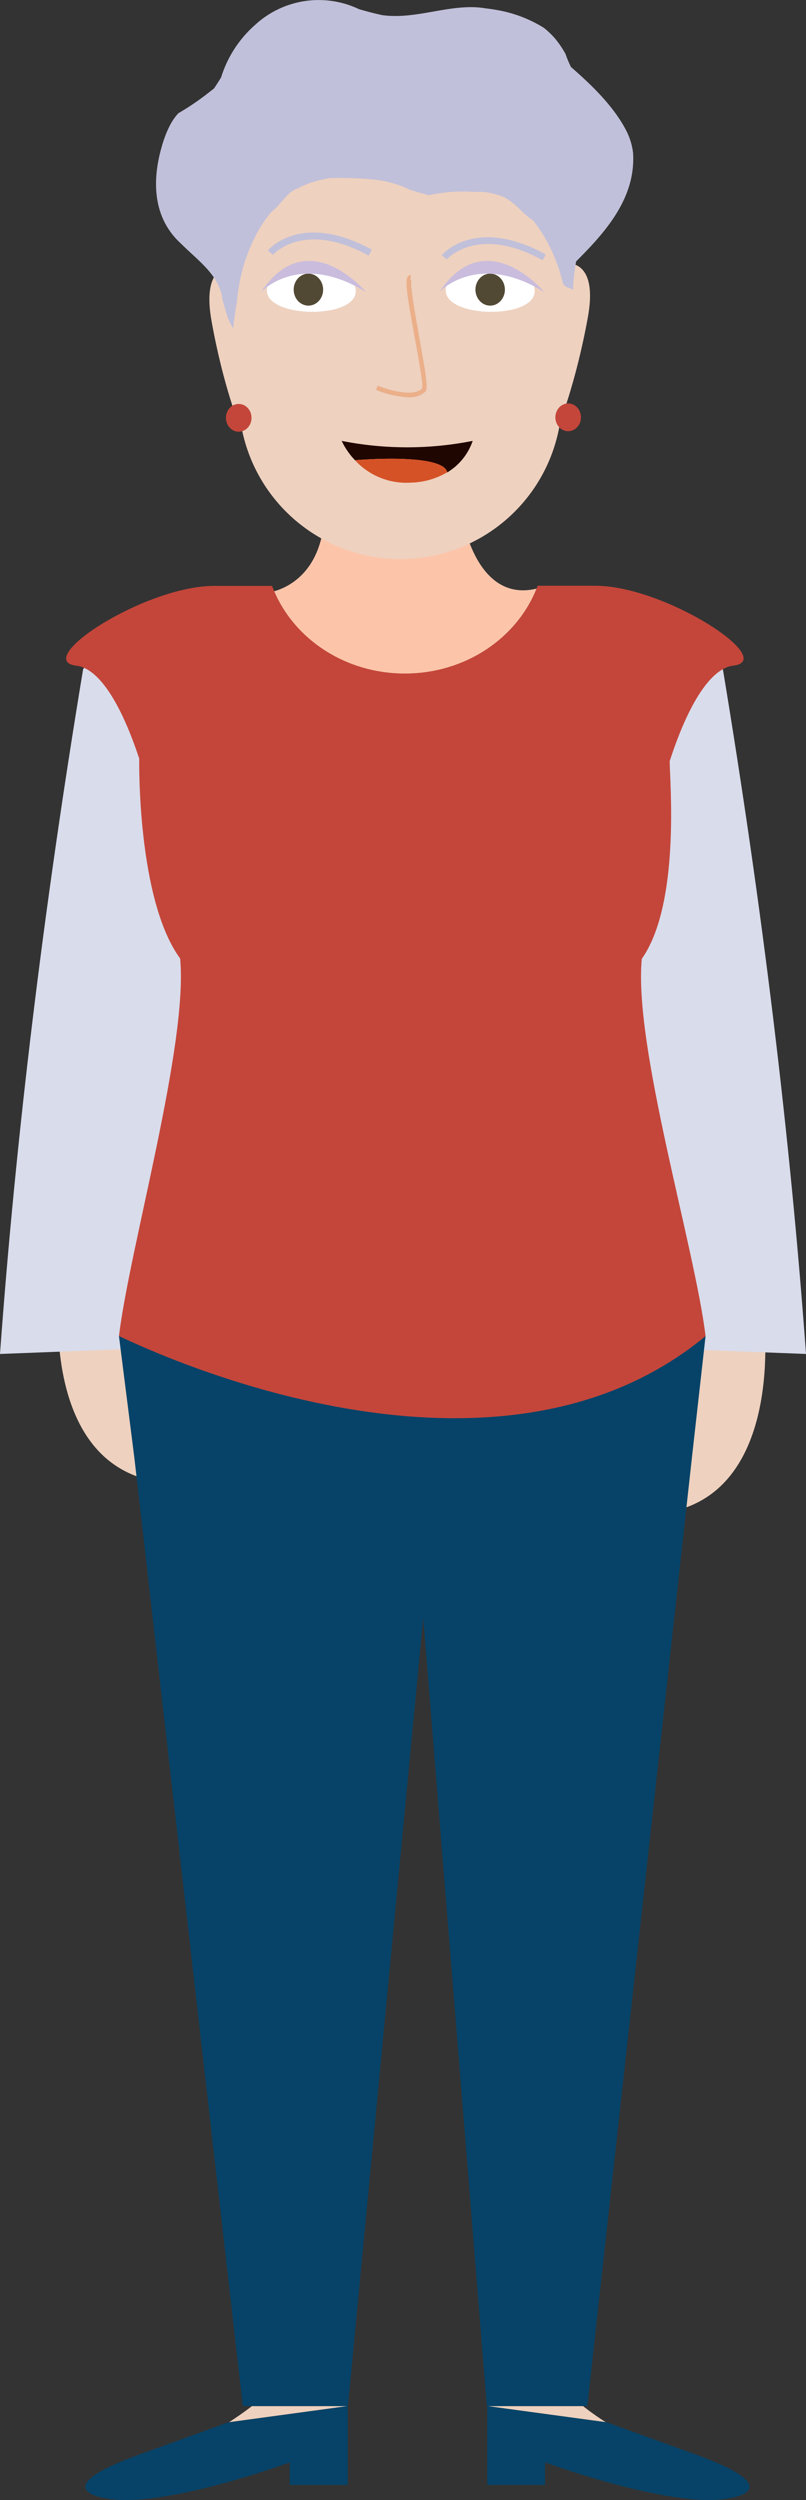 <svg xmlns="http://www.w3.org/2000/svg" viewBox="0 0 208.42 646.45"><rect x="0" y="0" width="208.42" height="646.45" fill="#333333" stroke="none"/><defs><style>.cls-1{fill:#eed1bf;}.cls-2{fill:#fcc5aa;}.cls-3{fill:#d9dceb;}.cls-4{fill:#074368;}.cls-5{fill:none;stroke:#c1c0da;stroke-miterlimit:10;stroke-width:1.01px;}.cls-6{fill:#c4463a;}.cls-7{fill:#fff;}.cls-8{fill:#524935;}.cls-9{fill:#c9bcdd;}.cls-10{fill:#ebaf89;}.cls-11{fill:#c1c0da;}.cls-12{fill:#200600;}.cls-13{fill:#d55227;}</style></defs><g id="Layer_2" data-name="Layer 2"><g id="Layer_1-2" data-name="Layer 1"><path id="Koza" class="cls-1" d="M15.41,332.22s-5.89,46.38,25.89,51V331.09Z"/><path id="Koza-2" data-name="Koza" class="cls-1" d="M197.48,340.23s5.88,46.38-25.9,51V339.1Z"/><path id="Vrat" class="cls-2" d="M138.76,152.2c-5.1,12.81-18.42,22-34.07,22-15.37,0-28.5-8.84-33.8-21.31,4-1.14,12.58-5.35,13.09-20.48h35.3S122.52,156.15,138.76,152.2Z"/><path class="cls-3" d="M0,350.1l51.93-2V201s-12-61-30.45-27.88Q6.15,265.62,0,350.1Z"/><path class="cls-3" d="M208.42,350.1l-51.94-2V201s12-61,30.46-27.88Q202.27,265.62,208.42,350.1Z"/><path id="Koza-3" data-name="Koza" class="cls-1" d="M89.92,622.15l-30.69,4.17c3.61-2.34,5.93-4.17,5.93-4.17Z"/><path id="Koza-4" data-name="Koza" class="cls-1" d="M156.64,626.32,126,622.15h24.77S153,624,156.64,626.32Z"/><path id="cevlje" class="cls-4" d="M89.92,622.15v20.39h-15v-5.82S41.87,648.88,27.36,646c0,0-16.55-2.23,8.86-11.39,19-6.85,22.83-8.27,22.83-8.27l.17,0h0Z"/><path id="cevlje-2" data-name="cevlje" class="cls-4" d="M188.51,646c-14.5,2.87-47.57-9.29-47.57-9.29v5.82H126V622.15l30.69,4.17h0l.17,0s3.83,1.42,22.84,8.27C205.06,643.78,188.51,646,188.51,646Z"/><path class="cls-5" d="M43.14,319.06c.14-12.1,61.31,48.45,119,0"/><polygon id="Hlace" class="cls-4" points="182.45 345.48 179.01 376.09 151.87 622.15 125.89 622.15 109.44 418.38 89.97 622.15 62.79 622.15 34.76 377.09 30.76 345.48 182.45 345.48"/><path id="Majica" class="cls-6" d="M189.55,172.13c-4.83.58-10.78,7.47-16.38,24.68,0,4.95,2.85,36.81-7.21,51.12-2.17,22.51,13.69,74.46,16.49,97.55-56.74,46.95-147.92,1.63-151.69,0,2.74-22.76,17.93-75.42,15.82-97.64C35.36,232.5,36,196.15,36,196.15c-5.54-16.71-11.39-23.45-16.16-24C8,170.75,37.32,151.5,55.41,151.5H70.35q.25.69.54,1.35c5.3,12.47,18.43,21.31,33.8,21.31,15.65,0,29-9.15,34.07-22,.1-.23.19-.47.28-.7H154C172.07,151.5,201.39,170.75,189.55,172.13Z"/><path id="Koza-5" data-name="Koza" class="cls-1" d="M99.43,15h8.2a37.7,37.7,0,0,1,37.7,37.7v50.06a41.8,41.8,0,0,1-41.8,41.8h0a41.8,41.8,0,0,1-41.8-41.8V52.67A37.7,37.7,0,0,1,99.43,15Z"/><path class="cls-7" d="M92,75.33c.09-8-22.94-8.35-23-.3C68.87,82.3,91.89,82.6,92,75.33Z"/><path class="cls-7" d="M138.26,75.33c.09-8-22.94-8.35-23-.3C115.15,82.3,138.18,82.6,138.26,75.33Z"/><ellipse class="cls-8" cx="79.75" cy="74.89" rx="3.81" ry="4.14"/><ellipse class="cls-8" cx="126.75" cy="74.89" rx="3.81" ry="4.14"/><path id="Oci" class="cls-9" d="M67.52,75.5s9.78-10.67,27.09,0C94.61,75.5,79.56,57.43,67.52,75.5Z"/><path id="Oci-2" data-name="Oci" class="cls-9" d="M113.62,75.5s9.79-10.67,27.1,0C140.72,75.5,125.67,57.43,113.62,75.5Z"/><g id="Nos"><path class="cls-10" d="M105.64,102.73a25.5,25.5,0,0,1-8.42-1.92l.46-1.1c2.44,1,9.25,3.13,11.48.7.31-.83-.91-7.55-1.9-13-2.1-11.49-2.61-15.2-1.71-16a.83.83,0,0,1,.78-.2l-.3,1.16a.36.36,0,0,0,.38-.14c-.53,1,1,9.1,2,15,1.85,10.15,2.29,13.22,1.6,14A5.81,5.81,0,0,1,105.64,102.73Z"/></g><path id="Obrve" class="cls-11" d="M95.32,66.09c-16.86-9.23-24.66-.29-24.74-.2l-1.33-1.12c.35-.42,8.81-10.12,26.91-.2Z"/><path id="Obrve-2" data-name="Obrve" class="cls-11" d="M140.3,67.27c-16.86-9.24-24.66-.3-24.74-.2L114.23,66c.35-.42,8.81-10.12,26.91-.21Z"/><path id="Koza-6" data-name="Koza" class="cls-1" d="M144.61,68.25S155.1,65.07,152,82.11s-7.43,27.6-7.43,27.6Z"/><path id="Koza-7" data-name="Koza" class="cls-1" d="M62.13,69.1S51.65,65.91,54.7,83s7.43,27.6,7.43,27.6Z"/><ellipse id="Uhani" class="cls-6" cx="61.73" cy="108.04" rx="3.31" ry="3.59"/><ellipse id="Uhani-2" data-name="Uhani" class="cls-6" cx="146.92" cy="107.91" rx="3.31" ry="3.59"/><path class="cls-12" d="M122.23,114a15.3,15.3,0,0,1-6.56,8.15C114.43,117,91.87,119,91.79,119a19,19,0,0,1-3.44-5A87.09,87.09,0,0,0,122.23,114Z"/><path class="cls-13" d="M115.67,122.1h0a19.25,19.25,0,0,1-9.32,2.69A18.06,18.06,0,0,1,91.79,119C91.87,119,114.43,117,115.67,122.1Z"/><polygon class="cls-12" points="91.79 118.97 91.79 118.97 91.79 118.97 91.79 118.97"/><path id="Lasje" class="cls-11" d="M60.29,84.93c.25-2.33.57-4.69,1-7.06a45.6,45.6,0,0,1,5.45-18.13,32.65,32.65,0,0,1,3.48-5c2.28-1.58,4-5.13,6.59-5.93A25.2,25.2,0,0,1,81,47.05a29.53,29.53,0,0,1,4.35-1,92.8,92.8,0,0,1,10.91.34,28.28,28.28,0,0,1,9.94,2.76c1.56.46,3.12.92,4.69,1.34a42.1,42.1,0,0,1,5.82-.86,38.08,38.08,0,0,1,5.85,0,17,17,0,0,1,3,.07,15.59,15.59,0,0,1,2.84.62c4.31,1,6.08,4.55,9.37,6.63.63.77,1.24,1.58,1.82,2.43s1.11,1.72,1.62,2.61a41.58,41.58,0,0,1,2.6,5.59,44.64,44.64,0,0,1,1.75,5.66c.53,1.11,1.58,1.11,2.63,1.67,0-1.23.13-2.46.27-3.67s.3-2.43.51-3.64c7.41-7.4,15.49-16.28,14.73-28.06a16.14,16.14,0,0,0-.68-3.15,17.22,17.22,0,0,0-1.35-3.12,30,30,0,0,0-1.79-2.94c-3.26-4.82-7.84-9.18-12.23-13A26.4,26.4,0,0,1,146.26,14a23,23,0,0,0-1.41-2.29,22.22,22.22,0,0,0-1.63-2.1,22.11,22.11,0,0,0-2.6-2.42,33.78,33.78,0,0,0-11.89-4.56q-1.6-.3-3.24-.48c-8.7-1.47-17.56,3-26.61,1.77-1-.21-2-.45-3-.71s-2-.54-3-.82a24.24,24.24,0,0,0-26.86,4A29.85,29.85,0,0,0,57.18,20c-.59,1-1.21,1.9-1.82,2.86l-1.77,1.38a68.46,68.46,0,0,1-7.48,5.05,14,14,0,0,0-2,2.82,24.79,24.79,0,0,0-1.46,3.26c-.38,1-.71,2.1-1,3.17-2.34,8.56-2,17.83,5,24.31.78.77,1.56,1.51,2.35,2.24,3.94,3.66,8,7.18,8.55,12.53.45,1.55.9,3.09,1.35,4.6C59.69,83.94,60.29,84.93,60.29,84.93Z"/></g></g></svg>